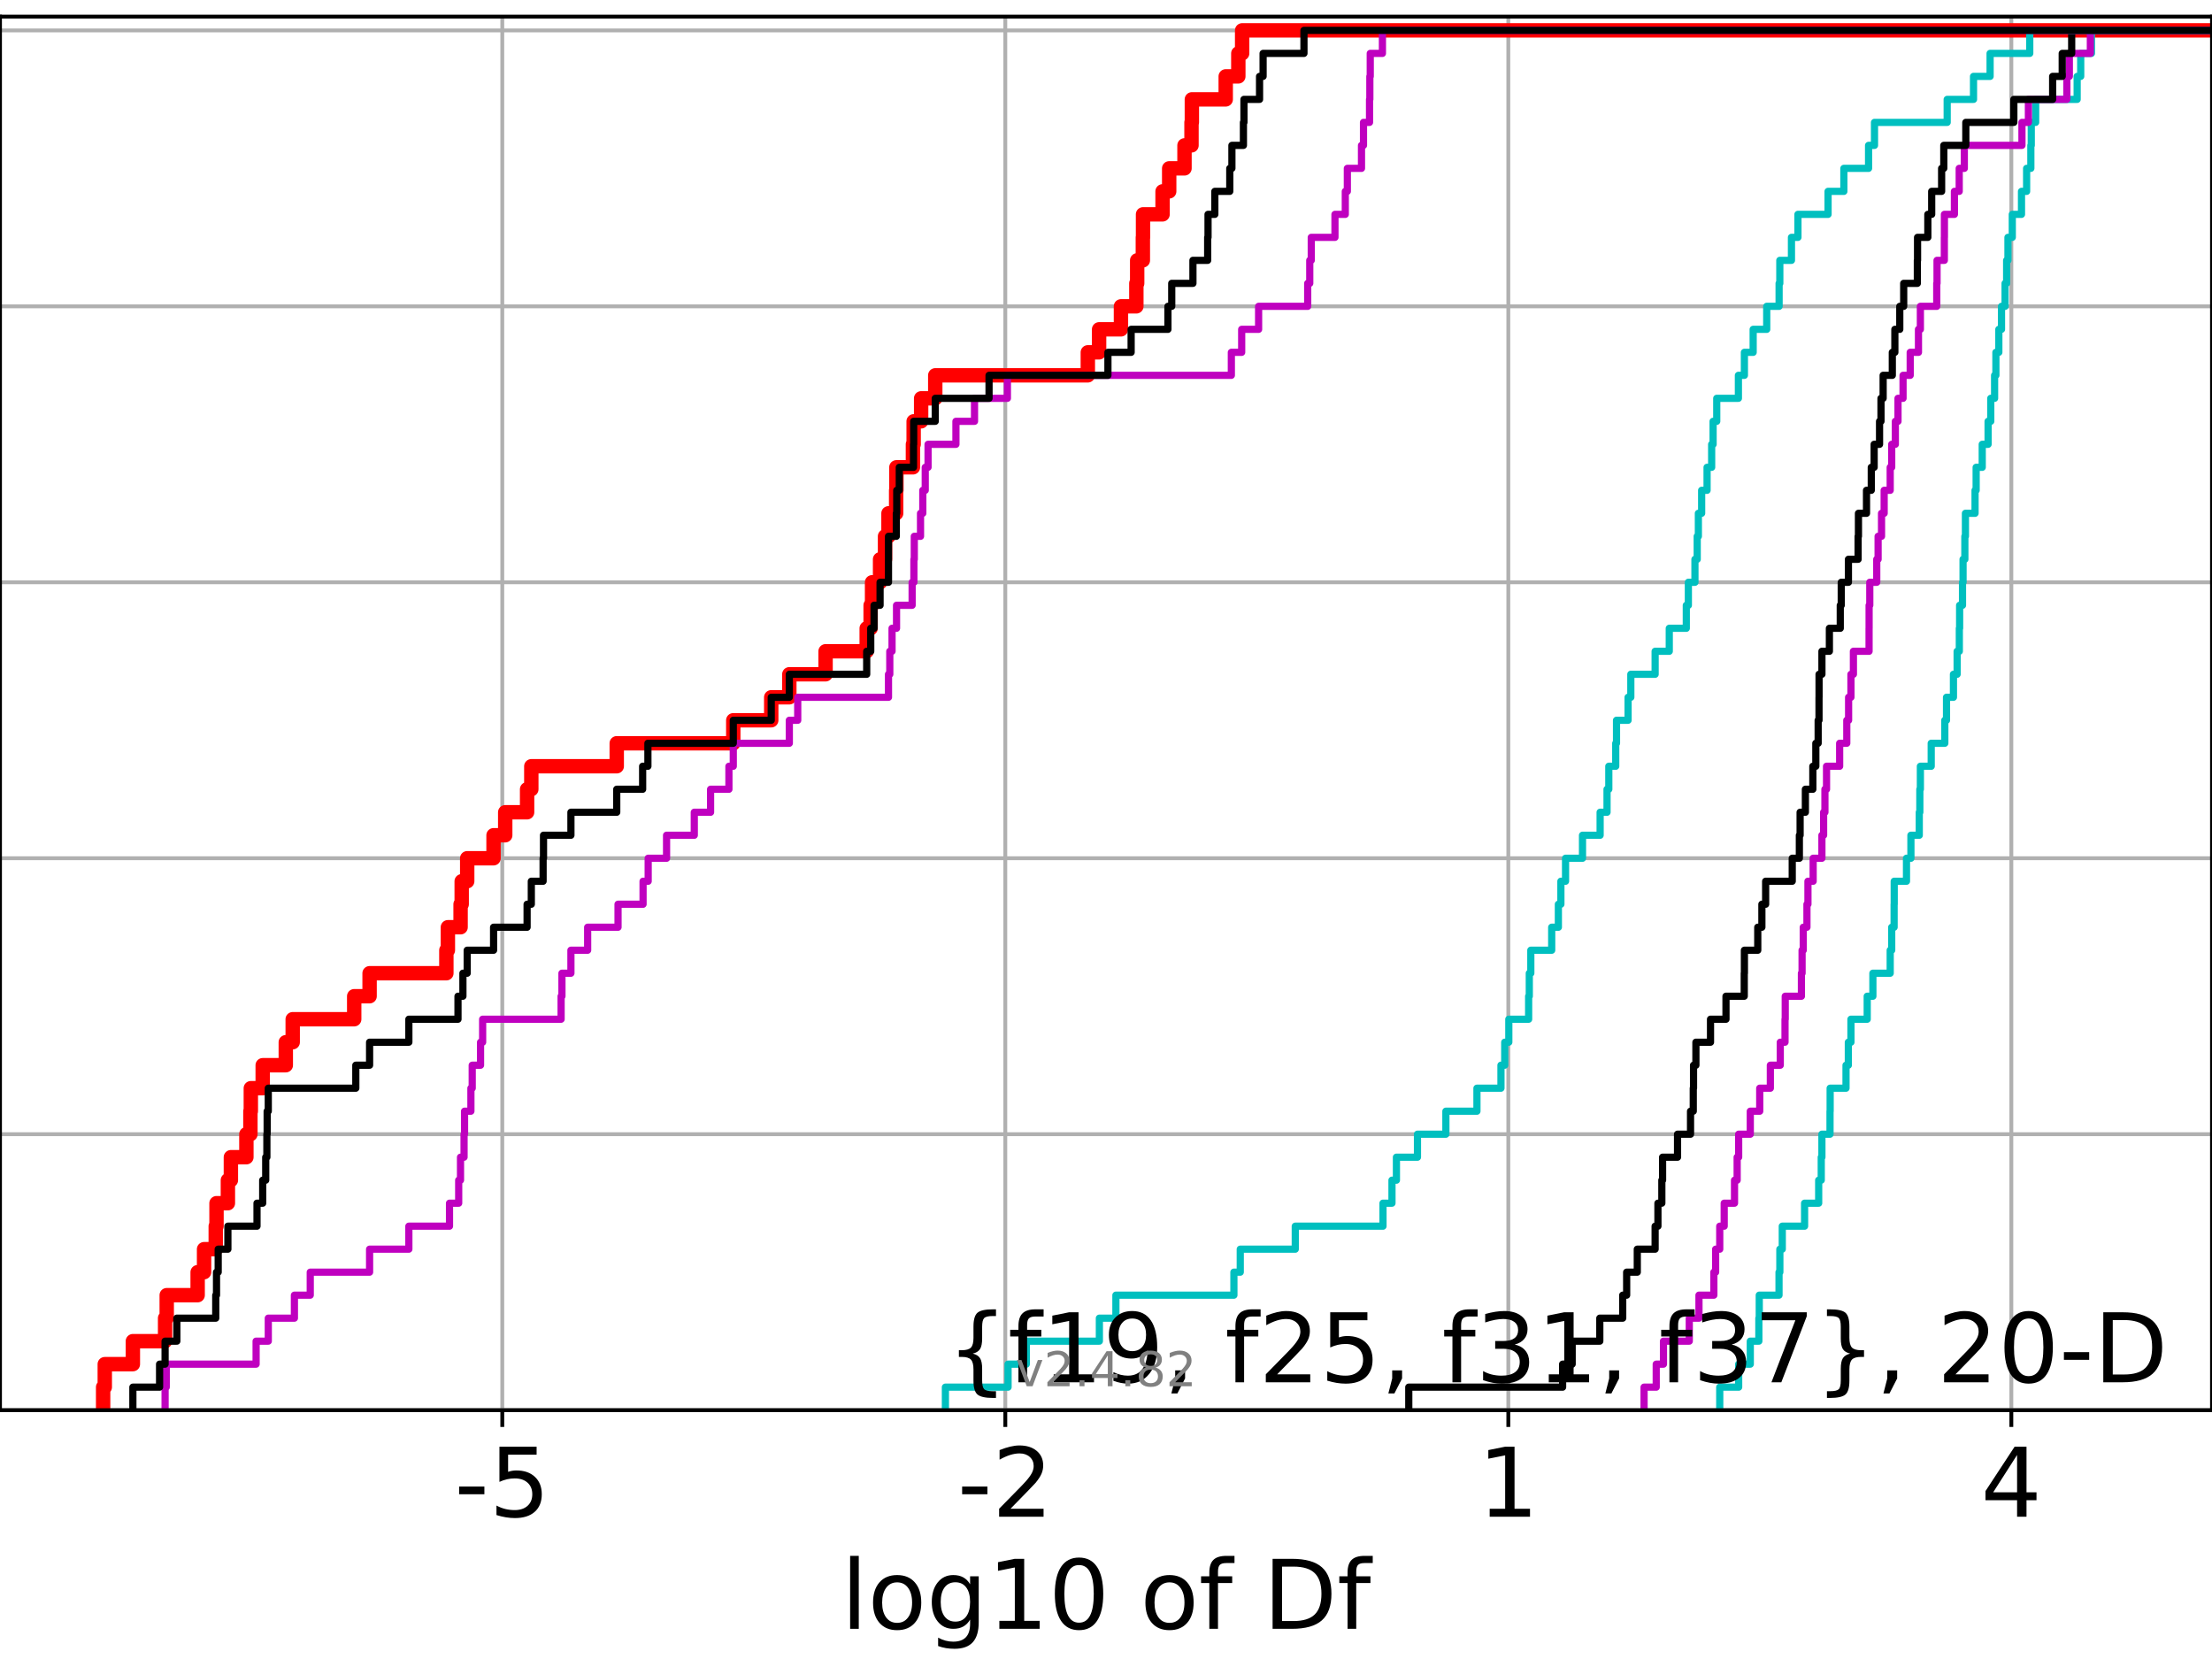 <?xml version="1.0" encoding="utf-8" standalone="no"?>
<!DOCTYPE svg PUBLIC "-//W3C//DTD SVG 1.1//EN"
  "http://www.w3.org/Graphics/SVG/1.1/DTD/svg11.dtd">
<!-- Created with matplotlib (https://matplotlib.org/) -->
<svg height="345.6pt" version="1.1" viewBox="0 0 460.8 345.6" width="460.8pt" xmlns="http://www.w3.org/2000/svg" xmlns:xlink="http://www.w3.org/1999/xlink">
 <defs>
  <style type="text/css">*{stroke-linecap:butt;stroke-linejoin:round;}</style>
 </defs>
 <g id="figure_1">
  <g id="patch_1">
   <path d="M 0 345.6 
L 460.8 345.6 
L 460.8 0 
L 0 0 
z
" style="fill:#ffffff;"/>
  </g>
  <g id="axes_1">
   <g id="patch_2">
    <path d="M 0 293.76 
L 460.8 293.76 
L 460.8 3.456 
L 0 3.456 
z
" style="fill:#ffffff;"/>
   </g>
   <g id="matplotlib.axis_1">
    <g id="xtick_1">
     <g id="line2d_1">
      <path clip-path="url(#p7b592b51a3)" d="M 104.636 293.76 
L 104.636 3.456 
" style="fill:none;stroke:#b0b0b0;stroke-linecap:square;stroke-width:0.8;"/>
     </g>
     <g id="line2d_2">
      <defs>
       <path d="M 0 0 
L 0 3.5 
" id="mfb94c43397" style="stroke:#000000;stroke-width:0.8;"/>
      </defs>
      <g>
       <use style="stroke:#000000;stroke-width:0.8;" x="104.636" xlink:href="#mfb94c43397" y="293.76"/>
      </g>
     </g>
     <g id="text_1">
      <!-- -5 -->
      <g transform="translate(94.666 315.957)scale(0.2 -0.2)">
       <defs>
        <path d="M 4.891 31.391 
L 31.203 31.391 
L 31.203 23.391 
L 4.891 23.391 
z
" id="DejaVuSans-45"/>
        <path d="M 10.797 72.906 
L 49.516 72.906 
L 49.516 64.594 
L 19.828 64.594 
L 19.828 46.734 
Q 21.969 47.469 24.109 47.828 
Q 26.266 48.188 28.422 48.188 
Q 40.625 48.188 47.75 41.5 
Q 54.891 34.812 54.891 23.391 
Q 54.891 11.625 47.562 5.094 
Q 40.234 -1.422 26.906 -1.422 
Q 22.312 -1.422 17.547 -0.641 
Q 12.797 0.141 7.719 1.703 
L 7.719 11.625 
Q 12.109 9.234 16.797 8.062 
Q 21.484 6.891 26.703 6.891 
Q 35.156 6.891 40.078 11.328 
Q 45.016 15.766 45.016 23.391 
Q 45.016 31 40.078 35.438 
Q 35.156 39.891 26.703 39.891 
Q 22.75 39.891 18.812 39.016 
Q 14.891 38.141 10.797 36.281 
z
" id="DejaVuSans-53"/>
       </defs>
       <use xlink:href="#DejaVuSans-45"/>
       <use x="36.084" xlink:href="#DejaVuSans-53"/>
      </g>
     </g>
    </g>
    <g id="xtick_2">
     <g id="line2d_3">
      <path clip-path="url(#p7b592b51a3)" d="M 209.424 293.76 
L 209.424 3.456 
" style="fill:none;stroke:#b0b0b0;stroke-linecap:square;stroke-width:0.8;"/>
     </g>
     <g id="line2d_4">
      <g>
       <use style="stroke:#000000;stroke-width:0.8;" x="209.424" xlink:href="#mfb94c43397" y="293.76"/>
      </g>
     </g>
     <g id="text_2">
      <!-- -2 -->
      <g transform="translate(199.454 315.957)scale(0.2 -0.2)">
       <defs>
        <path d="M 19.188 8.297 
L 53.609 8.297 
L 53.609 0 
L 7.328 0 
L 7.328 8.297 
Q 12.938 14.109 22.625 23.891 
Q 32.328 33.688 34.812 36.531 
Q 39.547 41.844 41.422 45.531 
Q 43.312 49.219 43.312 52.781 
Q 43.312 58.594 39.234 62.25 
Q 35.156 65.922 28.609 65.922 
Q 23.969 65.922 18.812 64.312 
Q 13.672 62.703 7.812 59.422 
L 7.812 69.391 
Q 13.766 71.781 18.938 73 
Q 24.125 74.219 28.422 74.219 
Q 39.75 74.219 46.484 68.547 
Q 53.219 62.891 53.219 53.422 
Q 53.219 48.922 51.531 44.891 
Q 49.859 40.875 45.406 35.406 
Q 44.188 33.984 37.641 27.219 
Q 31.109 20.453 19.188 8.297 
z
" id="DejaVuSans-50"/>
       </defs>
       <use xlink:href="#DejaVuSans-45"/>
       <use x="36.084" xlink:href="#DejaVuSans-50"/>
      </g>
     </g>
    </g>
    <g id="xtick_3">
     <g id="line2d_5">
      <path clip-path="url(#p7b592b51a3)" d="M 314.211 293.76 
L 314.211 3.456 
" style="fill:none;stroke:#b0b0b0;stroke-linecap:square;stroke-width:0.8;"/>
     </g>
     <g id="line2d_6">
      <g>
       <use style="stroke:#000000;stroke-width:0.8;" x="314.211" xlink:href="#mfb94c43397" y="293.76"/>
      </g>
     </g>
     <g id="text_3">
      <!-- 1 -->
      <g transform="translate(307.849 315.957)scale(0.2 -0.2)">
       <defs>
        <path d="M 12.406 8.297 
L 28.516 8.297 
L 28.516 63.922 
L 10.984 60.406 
L 10.984 69.391 
L 28.422 72.906 
L 38.281 72.906 
L 38.281 8.297 
L 54.391 8.297 
L 54.391 0 
L 12.406 0 
z
" id="DejaVuSans-49"/>
       </defs>
       <use xlink:href="#DejaVuSans-49"/>
      </g>
     </g>
    </g>
    <g id="xtick_4">
     <g id="line2d_7">
      <path clip-path="url(#p7b592b51a3)" d="M 418.999 293.76 
L 418.999 3.456 
" style="fill:none;stroke:#b0b0b0;stroke-linecap:square;stroke-width:0.8;"/>
     </g>
     <g id="line2d_8">
      <g>
       <use style="stroke:#000000;stroke-width:0.8;" x="418.999" xlink:href="#mfb94c43397" y="293.76"/>
      </g>
     </g>
     <g id="text_4">
      <!-- 4 -->
      <g transform="translate(412.636 315.957)scale(0.2 -0.2)">
       <defs>
        <path d="M 37.797 64.312 
L 12.891 25.391 
L 37.797 25.391 
z
M 35.203 72.906 
L 47.609 72.906 
L 47.609 25.391 
L 58.016 25.391 
L 58.016 17.188 
L 47.609 17.188 
L 47.609 0 
L 37.797 0 
L 37.797 17.188 
L 4.891 17.188 
L 4.891 26.703 
z
" id="DejaVuSans-52"/>
       </defs>
       <use xlink:href="#DejaVuSans-52"/>
      </g>
     </g>
    </g>
    <g id="text_5">
     <!-- log10 of Df -->
     <g transform="translate(175.214 339.313)scale(0.2 -0.2)">
      <defs>
       <path d="M 9.422 75.984 
L 18.406 75.984 
L 18.406 0 
L 9.422 0 
z
" id="DejaVuSans-108"/>
       <path d="M 30.609 48.391 
Q 23.391 48.391 19.188 42.75 
Q 14.984 37.109 14.984 27.297 
Q 14.984 17.484 19.156 11.844 
Q 23.344 6.203 30.609 6.203 
Q 37.797 6.203 41.984 11.859 
Q 46.188 17.531 46.188 27.297 
Q 46.188 37.016 41.984 42.703 
Q 37.797 48.391 30.609 48.391 
z
M 30.609 56 
Q 42.328 56 49.016 48.375 
Q 55.719 40.766 55.719 27.297 
Q 55.719 13.875 49.016 6.219 
Q 42.328 -1.422 30.609 -1.422 
Q 18.844 -1.422 12.172 6.219 
Q 5.516 13.875 5.516 27.297 
Q 5.516 40.766 12.172 48.375 
Q 18.844 56 30.609 56 
z
" id="DejaVuSans-111"/>
       <path d="M 45.406 27.984 
Q 45.406 37.75 41.375 43.109 
Q 37.359 48.484 30.078 48.484 
Q 22.859 48.484 18.828 43.109 
Q 14.797 37.75 14.797 27.984 
Q 14.797 18.266 18.828 12.891 
Q 22.859 7.516 30.078 7.516 
Q 37.359 7.516 41.375 12.891 
Q 45.406 18.266 45.406 27.984 
z
M 54.391 6.781 
Q 54.391 -7.172 48.188 -13.984 
Q 42 -20.797 29.203 -20.797 
Q 24.469 -20.797 20.266 -20.094 
Q 16.062 -19.391 12.109 -17.922 
L 12.109 -9.188 
Q 16.062 -11.328 19.922 -12.344 
Q 23.781 -13.375 27.781 -13.375 
Q 36.625 -13.375 41.016 -8.766 
Q 45.406 -4.156 45.406 5.172 
L 45.406 9.625 
Q 42.625 4.781 38.281 2.391 
Q 33.938 0 27.875 0 
Q 17.828 0 11.672 7.656 
Q 5.516 15.328 5.516 27.984 
Q 5.516 40.672 11.672 48.328 
Q 17.828 56 27.875 56 
Q 33.938 56 38.281 53.609 
Q 42.625 51.219 45.406 46.391 
L 45.406 54.688 
L 54.391 54.688 
z
" id="DejaVuSans-103"/>
       <path d="M 31.781 66.406 
Q 24.172 66.406 20.328 58.906 
Q 16.5 51.422 16.5 36.375 
Q 16.5 21.391 20.328 13.891 
Q 24.172 6.391 31.781 6.391 
Q 39.453 6.391 43.281 13.891 
Q 47.125 21.391 47.125 36.375 
Q 47.125 51.422 43.281 58.906 
Q 39.453 66.406 31.781 66.406 
z
M 31.781 74.219 
Q 44.047 74.219 50.516 64.516 
Q 56.984 54.828 56.984 36.375 
Q 56.984 17.969 50.516 8.266 
Q 44.047 -1.422 31.781 -1.422 
Q 19.531 -1.422 13.062 8.266 
Q 6.594 17.969 6.594 36.375 
Q 6.594 54.828 13.062 64.516 
Q 19.531 74.219 31.781 74.219 
z
" id="DejaVuSans-48"/>
       <path id="DejaVuSans-32"/>
       <path d="M 37.109 75.984 
L 37.109 68.5 
L 28.516 68.5 
Q 23.688 68.5 21.797 66.547 
Q 19.922 64.594 19.922 59.516 
L 19.922 54.688 
L 34.719 54.688 
L 34.719 47.703 
L 19.922 47.703 
L 19.922 0 
L 10.891 0 
L 10.891 47.703 
L 2.297 47.703 
L 2.297 54.688 
L 10.891 54.688 
L 10.891 58.5 
Q 10.891 67.625 15.141 71.797 
Q 19.391 75.984 28.609 75.984 
z
" id="DejaVuSans-102"/>
       <path d="M 19.672 64.797 
L 19.672 8.109 
L 31.594 8.109 
Q 46.688 8.109 53.688 14.938 
Q 60.688 21.781 60.688 36.531 
Q 60.688 51.172 53.688 57.984 
Q 46.688 64.797 31.594 64.797 
z
M 9.812 72.906 
L 30.078 72.906 
Q 51.266 72.906 61.172 64.094 
Q 71.094 55.281 71.094 36.531 
Q 71.094 17.672 61.125 8.828 
Q 51.172 0 30.078 0 
L 9.812 0 
z
" id="DejaVuSans-68"/>
      </defs>
      <use xlink:href="#DejaVuSans-108"/>
      <use x="27.783" xlink:href="#DejaVuSans-111"/>
      <use x="88.965" xlink:href="#DejaVuSans-103"/>
      <use x="152.441" xlink:href="#DejaVuSans-49"/>
      <use x="216.064" xlink:href="#DejaVuSans-48"/>
      <use x="279.688" xlink:href="#DejaVuSans-32"/>
      <use x="311.475" xlink:href="#DejaVuSans-111"/>
      <use x="372.656" xlink:href="#DejaVuSans-102"/>
      <use x="407.861" xlink:href="#DejaVuSans-32"/>
      <use x="439.648" xlink:href="#DejaVuSans-68"/>
      <use x="516.65" xlink:href="#DejaVuSans-102"/>
     </g>
    </g>
   </g>
   <g id="matplotlib.axis_2">
    <g id="ytick_1">
     <g id="line2d_9">
      <path clip-path="url(#p7b592b51a3)" d="M 0 293.76 
L 460.8 293.76 
" style="fill:none;stroke:#b0b0b0;stroke-linecap:square;stroke-width:0.8;"/>
     </g>
     <g id="line2d_10">
      <defs>
       <path d="M 0 0 
L -3.5 0 
" id="m4bef299e7c" style="stroke:#000000;stroke-width:0.8;"/>
      </defs>
      <g>
       <use style="stroke:#000000;stroke-width:0.8;" x="0" xlink:href="#m4bef299e7c" y="293.76"/>
      </g>
     </g>
    </g>
    <g id="ytick_2">
     <g id="line2d_11">
      <path clip-path="url(#p7b592b51a3)" d="M 0 236.274 
L 460.8 236.274 
" style="fill:none;stroke:#b0b0b0;stroke-linecap:square;stroke-width:0.8;"/>
     </g>
     <g id="line2d_12">
      <g>
       <use style="stroke:#000000;stroke-width:0.8;" x="0" xlink:href="#m4bef299e7c" y="236.274"/>
      </g>
     </g>
    </g>
    <g id="ytick_3">
     <g id="line2d_13">
      <path clip-path="url(#p7b592b51a3)" d="M 0 178.788 
L 460.8 178.788 
" style="fill:none;stroke:#b0b0b0;stroke-linecap:square;stroke-width:0.8;"/>
     </g>
     <g id="line2d_14">
      <g>
       <use style="stroke:#000000;stroke-width:0.8;" x="0" xlink:href="#m4bef299e7c" y="178.788"/>
      </g>
     </g>
    </g>
    <g id="ytick_4">
     <g id="line2d_15">
      <path clip-path="url(#p7b592b51a3)" d="M 0 121.302 
L 460.8 121.302 
" style="fill:none;stroke:#b0b0b0;stroke-linecap:square;stroke-width:0.8;"/>
     </g>
     <g id="line2d_16">
      <g>
       <use style="stroke:#000000;stroke-width:0.8;" x="0" xlink:href="#m4bef299e7c" y="121.302"/>
      </g>
     </g>
    </g>
    <g id="ytick_5">
     <g id="line2d_17">
      <path clip-path="url(#p7b592b51a3)" d="M 0 63.816 
L 460.8 63.816 
" style="fill:none;stroke:#b0b0b0;stroke-linecap:square;stroke-width:0.8;"/>
     </g>
     <g id="line2d_18">
      <g>
       <use style="stroke:#000000;stroke-width:0.8;" x="0" xlink:href="#m4bef299e7c" y="63.816"/>
      </g>
     </g>
    </g>
    <g id="ytick_6">
     <g id="line2d_19">
      <path clip-path="url(#p7b592b51a3)" d="M 0 6.33 
L 460.8 6.33 
" style="fill:none;stroke:#b0b0b0;stroke-linecap:square;stroke-width:0.8;"/>
     </g>
     <g id="line2d_20">
      <g>
       <use style="stroke:#000000;stroke-width:0.8;" x="0" xlink:href="#m4bef299e7c" y="6.33"/>
      </g>
     </g>
    </g>
   </g>
   <g id="line2d_21">
    <path clip-path="url(#p7b592b51a3)" d="M 21.485 293.76 
L 21.485 288.97 
L 21.827 288.97 
L 21.827 284.179 
L 27.68 284.179 
L 27.68 279.389 
L 34.392 279.389 
L 34.392 274.598 
L 34.731 274.598 
L 34.731 269.808 
L 41.173 269.808 
L 41.173 265.017 
L 42.51 265.017 
L 42.51 260.227 
L 44.943 260.227 
L 44.943 255.436 
L 45.104 255.436 
L 45.104 250.646 
L 47.474 250.646 
L 47.474 245.855 
L 48.098 245.855 
L 48.098 241.065 
L 51.327 241.065 
L 51.327 236.274 
L 52.164 236.274 
L 52.164 231.484 
L 52.251 231.484 
L 52.251 226.693 
L 54.725 226.693 
L 54.725 221.903 
L 59.536 221.903 
L 59.536 217.112 
L 60.975 217.112 
L 60.975 212.322 
L 73.787 212.322 
L 73.787 207.531 
L 76.993 207.531 
L 76.993 202.741 
L 92.986 202.741 
L 92.986 197.95 
L 93.302 197.95 
L 93.302 193.16 
L 95.948 193.16 
L 95.948 188.369 
L 96.179 188.369 
L 96.179 183.579 
L 97.327 183.579 
L 97.327 178.788 
L 102.814 178.788 
L 102.814 173.998 
L 105.246 173.998 
L 105.246 169.207 
L 109.804 169.207 
L 109.804 164.417 
L 110.683 164.417 
L 110.683 159.626 
L 128.478 159.626 
L 128.478 154.836 
L 152.755 154.836 
L 152.755 150.045 
L 160.662 150.045 
L 160.662 145.255 
L 164.431 145.255 
L 164.431 140.464 
L 171.982 140.464 
L 171.982 135.674 
L 180.549 135.674 
L 180.549 130.883 
L 181.368 130.883 
L 181.368 126.093 
L 181.667 126.093 
L 181.667 121.302 
L 183.335 121.302 
L 183.335 116.512 
L 184.368 116.512 
L 184.368 111.721 
L 185.089 111.721 
L 185.089 106.931 
L 186.684 106.931 
L 186.684 102.14 
L 186.734 102.14 
L 186.734 97.35 
L 190.18 97.35 
L 190.18 92.559 
L 190.329 92.559 
L 190.329 87.769 
L 191.89 87.769 
L 191.89 82.978 
L 194.831 82.978 
L 194.831 78.188 
L 226.613 78.188 
L 226.613 73.397 
L 228.963 73.397 
L 228.963 68.607 
L 233.516 68.607 
L 233.516 63.816 
L 236.723 63.816 
L 236.723 59.026 
L 236.895 59.026 
L 236.895 54.235 
L 238.077 54.235 
L 238.077 49.445 
L 238.114 49.445 
L 238.114 44.654 
L 242.183 44.654 
L 242.183 39.864 
L 243.564 39.864 
L 243.564 35.073 
L 246.753 35.073 
L 246.753 30.283 
L 248.211 30.283 
L 248.211 25.492 
L 248.287 25.492 
L 248.287 20.702 
L 255.34 20.702 
L 255.34 15.911 
L 257.965 15.911 
L 257.965 11.121 
L 258.76 11.121 
L 258.76 6.33 
L 258.76 6.33 
L 258.76 6.33 
L 460.8 6.33 
" style="fill:none;stroke:#ff0000;stroke-linecap:square;stroke-width:3;"/>
   </g>
   <g id="line2d_22">
    <path clip-path="url(#p7b592b51a3)" d="M 358.254 293.76 
L 358.254 288.97 
L 362.197 288.97 
L 362.197 284.179 
L 364.617 284.179 
L 364.617 279.389 
L 366.401 279.389 
L 366.401 274.598 
L 366.486 274.598 
L 366.486 269.808 
L 370.602 269.808 
L 370.602 265.017 
L 370.776 265.017 
L 370.776 260.227 
L 371.281 260.227 
L 371.281 255.436 
L 375.928 255.436 
L 375.928 250.646 
L 378.865 250.646 
L 378.865 245.855 
L 379.399 245.855 
L 379.399 241.065 
L 379.537 241.065 
L 379.537 236.274 
L 381.226 236.274 
L 381.226 231.484 
L 381.254 231.484 
L 381.254 226.693 
L 384.559 226.693 
L 384.559 221.903 
L 385.044 221.903 
L 385.044 217.112 
L 385.585 217.112 
L 385.585 212.322 
L 388.974 212.322 
L 388.974 207.531 
L 390.156 207.531 
L 390.156 202.741 
L 393.764 202.741 
L 393.764 197.95 
L 394.077 197.95 
L 394.077 193.16 
L 394.578 193.16 
L 394.578 188.369 
L 394.6 188.369 
L 394.6 183.579 
L 397.157 183.579 
L 397.157 178.788 
L 398.077 178.788 
L 398.077 173.998 
L 399.819 173.998 
L 399.819 169.207 
L 399.937 169.207 
L 399.937 164.417 
L 400.049 164.417 
L 400.049 159.626 
L 402.308 159.626 
L 402.308 154.836 
L 405.139 154.836 
L 405.139 150.045 
L 405.493 150.045 
L 405.493 145.255 
L 406.939 145.255 
L 406.939 140.464 
L 407.706 140.464 
L 407.706 135.674 
L 408.164 135.674 
L 408.164 130.883 
L 408.225 130.883 
L 408.225 126.093 
L 408.826 126.093 
L 408.826 121.302 
L 408.94 121.302 
L 408.94 116.512 
L 409.316 116.512 
L 409.316 111.721 
L 409.435 111.721 
L 409.435 106.931 
L 411.44 106.931 
L 411.44 102.14 
L 411.668 102.14 
L 411.668 97.35 
L 412.935 97.35 
L 412.935 92.559 
L 414.155 92.559 
L 414.155 87.769 
L 414.713 87.769 
L 414.713 82.978 
L 415.511 82.978 
L 415.511 78.188 
L 415.782 78.188 
L 415.782 73.397 
L 416.395 73.397 
L 416.395 68.607 
L 416.951 68.607 
L 416.951 63.816 
L 417.695 63.816 
L 417.695 59.026 
L 418.02 59.026 
L 418.02 54.235 
L 418.293 54.235 
L 418.293 49.445 
L 419.196 49.445 
L 419.196 44.654 
L 421.114 44.654 
L 421.114 39.864 
L 422.182 39.864 
L 422.182 35.073 
L 423.063 35.073 
L 423.063 30.283 
L 423.152 30.283 
L 423.152 25.492 
L 424.065 25.492 
L 424.065 20.702 
L 432.709 20.702 
L 432.709 15.911 
L 433.451 15.911 
L 433.451 11.121 
L 435.687 11.121 
L 435.687 6.33 
L 435.687 6.33 
L 435.687 6.33 
L 460.8 6.33 
" style="fill:none;stroke:#00bfbf;stroke-linecap:square;stroke-width:1.5;"/>
   </g>
   <g id="line2d_23">
    <path clip-path="url(#p7b592b51a3)" d="M 342.491 293.76 
L 342.491 288.97 
L 345.022 288.97 
L 345.022 284.179 
L 346.532 284.179 
L 346.532 279.389 
L 351.908 279.389 
L 351.908 274.598 
L 353.927 274.598 
L 353.927 269.808 
L 357.029 269.808 
L 357.029 265.017 
L 357.398 265.017 
L 357.398 260.227 
L 358.254 260.227 
L 358.254 255.436 
L 359.183 255.436 
L 359.183 250.646 
L 361.331 250.646 
L 361.331 245.855 
L 361.881 245.855 
L 361.881 241.065 
L 362.197 241.065 
L 362.197 236.274 
L 364.617 236.274 
L 364.617 231.484 
L 366.583 231.484 
L 366.583 226.693 
L 368.797 226.693 
L 368.797 221.903 
L 370.863 221.903 
L 370.863 217.112 
L 371.852 217.112 
L 371.852 212.322 
L 371.899 212.322 
L 371.899 207.531 
L 375.269 207.531 
L 375.269 202.741 
L 375.406 202.741 
L 375.406 197.95 
L 375.651 197.95 
L 375.651 193.16 
L 376.421 193.16 
L 376.421 188.369 
L 376.628 188.369 
L 376.628 183.579 
L 377.714 183.579 
L 377.714 178.788 
L 379.537 178.788 
L 379.537 173.998 
L 379.892 173.998 
L 379.892 169.207 
L 380.166 169.207 
L 380.166 164.417 
L 380.5 164.417 
L 380.5 159.626 
L 383.233 159.626 
L 383.233 154.836 
L 384.72 154.836 
L 384.72 150.045 
L 385.098 150.045 
L 385.098 145.255 
L 385.585 145.255 
L 385.585 140.464 
L 386.099 140.464 
L 386.099 135.674 
L 389.361 135.674 
L 389.361 130.883 
L 389.369 130.883 
L 389.369 126.093 
L 389.51 126.093 
L 389.51 121.302 
L 390.961 121.302 
L 390.961 116.512 
L 391.243 116.512 
L 391.243 111.721 
L 391.957 111.721 
L 391.957 106.931 
L 392.506 106.931 
L 392.506 102.14 
L 393.764 102.14 
L 393.764 97.35 
L 394.077 97.35 
L 394.077 92.559 
L 394.836 92.559 
L 394.836 87.769 
L 395.388 87.769 
L 395.388 82.978 
L 396.44 82.978 
L 396.44 78.188 
L 397.93 78.188 
L 397.93 73.397 
L 399.652 73.397 
L 399.652 68.607 
L 400.049 68.607 
L 400.049 63.816 
L 403.459 63.816 
L 403.459 59.026 
L 403.521 59.026 
L 403.521 54.235 
L 405.042 54.235 
L 405.042 49.445 
L 405.056 49.445 
L 405.056 44.654 
L 407.14 44.654 
L 407.14 39.864 
L 408.14 39.864 
L 408.14 35.073 
L 409.203 35.073 
L 409.203 30.283 
L 421.21 30.283 
L 421.21 25.492 
L 422.554 25.492 
L 422.554 20.702 
L 430.56 20.702 
L 430.56 15.911 
L 431.082 15.911 
L 431.082 11.121 
L 435.461 11.121 
L 435.461 6.33 
L 435.461 6.33 
L 435.461 6.33 
L 460.8 6.33 
" style="fill:none;stroke:#bf00bf;stroke-linecap:square;stroke-width:1.5;"/>
   </g>
   <g id="line2d_24">
    <path clip-path="url(#p7b592b51a3)" d="M 293.473 293.76 
L 293.473 288.97 
L 325.521 288.97 
L 325.521 284.179 
L 327.512 284.179 
L 327.512 279.389 
L 333.268 279.389 
L 333.268 274.598 
L 338.04 274.598 
L 338.04 269.808 
L 338.863 269.808 
L 338.863 265.017 
L 341.077 265.017 
L 341.077 260.227 
L 344.793 260.227 
L 344.793 255.436 
L 345.377 255.436 
L 345.377 250.646 
L 346.191 250.646 
L 346.191 245.855 
L 346.347 245.855 
L 346.347 241.065 
L 349.462 241.065 
L 349.462 236.274 
L 352.168 236.274 
L 352.168 231.484 
L 352.739 231.484 
L 352.739 226.693 
L 352.794 226.693 
L 352.794 221.903 
L 353.289 221.903 
L 353.289 217.112 
L 356.331 217.112 
L 356.331 212.322 
L 359.555 212.322 
L 359.555 207.531 
L 363.359 207.531 
L 363.359 202.741 
L 363.391 202.741 
L 363.391 197.95 
L 366.174 197.95 
L 366.174 193.16 
L 367.032 193.16 
L 367.032 188.369 
L 367.816 188.369 
L 367.816 183.579 
L 373.356 183.579 
L 373.356 178.788 
L 374.84 178.788 
L 374.84 173.998 
L 374.997 173.998 
L 374.997 169.207 
L 376.095 169.207 
L 376.095 164.417 
L 377.646 164.417 
L 377.646 159.626 
L 378.271 159.626 
L 378.271 154.836 
L 378.755 154.836 
L 378.755 150.045 
L 378.934 150.045 
L 378.934 145.255 
L 378.943 145.255 
L 378.943 140.464 
L 379.541 140.464 
L 379.541 135.674 
L 381.095 135.674 
L 381.095 130.883 
L 383.362 130.883 
L 383.362 126.093 
L 383.567 126.093 
L 383.567 121.302 
L 385.062 121.302 
L 385.062 116.512 
L 387.077 116.512 
L 387.077 111.721 
L 387.15 111.721 
L 387.15 106.931 
L 388.827 106.931 
L 388.827 102.14 
L 389.822 102.14 
L 389.822 97.35 
L 390.42 97.35 
L 390.42 92.559 
L 391.545 92.559 
L 391.545 87.769 
L 391.845 87.769 
L 391.845 82.978 
L 392.293 82.978 
L 392.293 78.188 
L 394.203 78.188 
L 394.203 73.397 
L 394.735 73.397 
L 394.735 68.607 
L 395.758 68.607 
L 395.758 63.816 
L 396.575 63.816 
L 396.575 59.026 
L 399.419 59.026 
L 399.419 54.235 
L 399.461 54.235 
L 399.461 49.445 
L 401.603 49.445 
L 401.603 44.654 
L 402.407 44.654 
L 402.407 39.864 
L 404.476 39.864 
L 404.476 35.073 
L 404.927 35.073 
L 404.927 30.283 
L 409.516 30.283 
L 409.516 25.492 
L 419.521 25.492 
L 419.521 20.702 
L 427.605 20.702 
L 427.605 15.911 
L 429.599 15.911 
L 429.599 11.121 
L 431.569 11.121 
L 431.569 6.33 
L 431.569 6.33 
L 431.569 6.33 
L 460.8 6.33 
" style="fill:none;stroke:#000000;stroke-linecap:square;stroke-width:1.5;"/>
   </g>
   <g id="line2d_25">
    <path clip-path="url(#p7b592b51a3)" d="M 196.945 293.76 
L 196.945 288.97 
L 209.998 288.97 
L 209.998 284.179 
L 213.798 284.179 
L 213.798 279.389 
L 229.02 279.389 
L 229.02 274.598 
L 232.462 274.598 
L 232.462 269.808 
L 257.045 269.808 
L 257.045 265.017 
L 258.369 265.017 
L 258.369 260.227 
L 269.828 260.227 
L 269.828 255.436 
L 288.103 255.436 
L 288.103 250.646 
L 289.975 250.646 
L 289.975 245.855 
L 290.901 245.855 
L 290.901 241.065 
L 295.285 241.065 
L 295.285 236.274 
L 301.204 236.274 
L 301.204 231.484 
L 307.675 231.484 
L 307.675 226.693 
L 312.677 226.693 
L 312.677 221.903 
L 313.462 221.903 
L 313.462 217.112 
L 314.313 217.112 
L 314.313 212.322 
L 318.443 212.322 
L 318.443 207.531 
L 318.581 207.531 
L 318.581 202.741 
L 318.897 202.741 
L 318.897 197.95 
L 323.248 197.95 
L 323.248 193.16 
L 324.638 193.16 
L 324.638 188.369 
L 325.162 188.369 
L 325.162 183.579 
L 326.133 183.579 
L 326.133 178.788 
L 329.664 178.788 
L 329.664 173.998 
L 333.335 173.998 
L 333.335 169.207 
L 334.774 169.207 
L 334.774 164.417 
L 335.143 164.417 
L 335.143 159.626 
L 336.586 159.626 
L 336.586 154.836 
L 336.749 154.836 
L 336.749 150.045 
L 339.159 150.045 
L 339.159 145.255 
L 339.73 145.255 
L 339.73 140.464 
L 344.794 140.464 
L 344.794 135.674 
L 347.74 135.674 
L 347.74 130.883 
L 351.288 130.883 
L 351.288 126.093 
L 351.717 126.093 
L 351.717 121.302 
L 353.088 121.302 
L 353.088 116.512 
L 353.559 116.512 
L 353.559 111.721 
L 353.802 111.721 
L 353.802 106.931 
L 354.485 106.931 
L 354.485 102.14 
L 355.614 102.14 
L 355.614 97.35 
L 356.57 97.35 
L 356.57 92.559 
L 356.87 92.559 
L 356.87 87.769 
L 357.629 87.769 
L 357.629 82.978 
L 362.141 82.978 
L 362.141 78.188 
L 363.39 78.188 
L 363.39 73.397 
L 365.215 73.397 
L 365.215 68.607 
L 368.039 68.607 
L 368.039 63.816 
L 370.619 63.816 
L 370.619 59.026 
L 370.768 59.026 
L 370.768 54.235 
L 373.193 54.235 
L 373.193 49.445 
L 374.544 49.445 
L 374.544 44.654 
L 380.819 44.654 
L 380.819 39.864 
L 384.111 39.864 
L 384.111 35.073 
L 389.256 35.073 
L 389.256 30.283 
L 390.492 30.283 
L 390.492 25.492 
L 405.635 25.492 
L 405.635 20.702 
L 411.12 20.702 
L 411.12 15.911 
L 414.574 15.911 
L 414.574 11.121 
L 422.835 11.121 
L 422.835 6.33 
L 422.835 6.33 
L 422.835 6.33 
L 460.8 6.33 
" style="fill:none;stroke:#00bfbf;stroke-linecap:square;stroke-width:1.5;"/>
   </g>
   <g id="line2d_26">
    <path clip-path="url(#p7b592b51a3)" d="M 34.392 293.76 
L 34.392 288.97 
L 34.634 288.97 
L 34.634 284.179 
L 53.352 284.179 
L 53.352 279.389 
L 55.89 279.389 
L 55.89 274.598 
L 61.331 274.598 
L 61.331 269.808 
L 64.631 269.808 
L 64.631 265.017 
L 76.993 265.017 
L 76.993 260.227 
L 85.173 260.227 
L 85.173 255.436 
L 93.64 255.436 
L 93.64 250.646 
L 95.554 250.646 
L 95.554 245.855 
L 95.932 245.855 
L 95.932 241.065 
L 96.672 241.065 
L 96.672 236.274 
L 96.774 236.274 
L 96.774 231.484 
L 98.099 231.484 
L 98.099 226.693 
L 98.371 226.693 
L 98.371 221.903 
L 100.107 221.903 
L 100.107 217.112 
L 100.543 217.112 
L 100.543 212.322 
L 116.889 212.322 
L 116.889 207.531 
L 117.063 207.531 
L 117.063 202.741 
L 118.934 202.741 
L 118.934 197.95 
L 122.419 197.95 
L 122.419 193.16 
L 128.747 193.16 
L 128.747 188.369 
L 133.962 188.369 
L 133.962 183.579 
L 135.027 183.579 
L 135.027 178.788 
L 138.858 178.788 
L 138.858 173.998 
L 144.633 173.998 
L 144.633 169.207 
L 148.027 169.207 
L 148.027 164.417 
L 151.848 164.417 
L 151.848 159.626 
L 152.755 159.626 
L 152.755 154.836 
L 164.431 154.836 
L 164.431 150.045 
L 166.181 150.045 
L 166.181 145.255 
L 185.089 145.255 
L 185.089 140.464 
L 185.36 140.464 
L 185.36 135.674 
L 185.83 135.674 
L 185.83 130.883 
L 186.765 130.883 
L 186.765 126.093 
L 190.014 126.093 
L 190.014 121.302 
L 190.382 121.302 
L 190.382 116.512 
L 190.463 116.512 
L 190.463 111.721 
L 191.761 111.721 
L 191.761 106.931 
L 192.235 106.931 
L 192.235 102.14 
L 192.746 102.14 
L 192.746 97.35 
L 193.33 97.35 
L 193.33 92.559 
L 199.138 92.559 
L 199.138 87.769 
L 203.009 87.769 
L 203.009 82.978 
L 209.858 82.978 
L 209.858 78.188 
L 256.512 78.188 
L 256.512 73.397 
L 258.665 73.397 
L 258.665 68.607 
L 262.191 68.607 
L 262.191 63.816 
L 272.418 63.816 
L 272.418 59.026 
L 272.846 59.026 
L 272.846 54.235 
L 273.161 54.235 
L 273.161 49.445 
L 278.097 49.445 
L 278.097 44.654 
L 280.25 44.654 
L 280.25 39.864 
L 280.677 39.864 
L 280.677 35.073 
L 283.624 35.073 
L 283.624 30.283 
L 284.041 30.283 
L 284.041 25.492 
L 285.298 25.492 
L 285.298 20.702 
L 285.364 20.702 
L 285.364 15.911 
L 285.448 15.911 
L 285.448 11.121 
L 287.984 11.121 
L 287.984 6.33 
L 287.984 6.33 
L 287.984 6.33 
L 460.8 6.33 
" style="fill:none;stroke:#bf00bf;stroke-linecap:square;stroke-width:1.5;"/>
   </g>
   <g id="line2d_27">
    <path clip-path="url(#p7b592b51a3)" d="M 27.68 293.76 
L 27.68 288.97 
L 33.244 288.97 
L 33.244 284.179 
L 34.392 284.179 
L 34.392 279.389 
L 36.838 279.389 
L 36.838 274.598 
L 44.943 274.598 
L 44.943 269.808 
L 45.104 269.808 
L 45.104 265.017 
L 45.454 265.017 
L 45.454 260.227 
L 47.474 260.227 
L 47.474 255.436 
L 53.539 255.436 
L 53.539 250.646 
L 54.725 250.646 
L 54.725 245.855 
L 55.354 245.855 
L 55.354 241.065 
L 55.596 241.065 
L 55.596 236.274 
L 55.653 236.274 
L 55.653 231.484 
L 55.888 231.484 
L 55.888 226.693 
L 74.121 226.693 
L 74.121 221.903 
L 76.993 221.903 
L 76.993 217.112 
L 85.173 217.112 
L 85.173 212.322 
L 95.408 212.322 
L 95.408 207.531 
L 96.434 207.531 
L 96.434 202.741 
L 97.327 202.741 
L 97.327 197.95 
L 102.823 197.95 
L 102.823 193.16 
L 109.804 193.16 
L 109.804 188.369 
L 110.683 188.369 
L 110.683 183.579 
L 113.138 183.579 
L 113.138 178.788 
L 113.223 178.788 
L 113.223 173.998 
L 118.934 173.998 
L 118.934 169.207 
L 128.478 169.207 
L 128.478 164.417 
L 133.874 164.417 
L 133.874 159.626 
L 134.97 159.626 
L 134.97 154.836 
L 152.755 154.836 
L 152.755 150.045 
L 160.662 150.045 
L 160.662 145.255 
L 164.431 145.255 
L 164.431 140.464 
L 180.549 140.464 
L 180.549 135.674 
L 181.391 135.674 
L 181.391 130.883 
L 182.081 130.883 
L 182.081 126.093 
L 183.335 126.093 
L 183.335 121.302 
L 185.089 121.302 
L 185.089 116.512 
L 185.091 116.512 
L 185.091 111.721 
L 186.719 111.721 
L 186.719 106.931 
L 186.808 106.931 
L 186.808 102.14 
L 187.338 102.14 
L 187.338 97.35 
L 190.302 97.35 
L 190.302 92.559 
L 190.337 92.559 
L 190.337 87.769 
L 194.831 87.769 
L 194.831 82.978 
L 206.036 82.978 
L 206.036 78.188 
L 230.801 78.188 
L 230.801 73.397 
L 235.635 73.397 
L 235.635 68.607 
L 243.301 68.607 
L 243.301 63.816 
L 244.094 63.816 
L 244.094 59.026 
L 248.51 59.026 
L 248.51 54.235 
L 251.58 54.235 
L 251.58 49.445 
L 251.655 49.445 
L 251.655 44.654 
L 253.071 44.654 
L 253.071 39.864 
L 256.185 39.864 
L 256.185 35.073 
L 256.629 35.073 
L 256.629 30.283 
L 259.029 30.283 
L 259.029 25.492 
L 259.139 25.492 
L 259.139 20.702 
L 262.388 20.702 
L 262.388 15.911 
L 263.126 15.911 
L 263.126 11.121 
L 271.639 11.121 
L 271.639 6.33 
L 271.639 6.33 
L 271.639 6.33 
L 460.8 6.33 
" style="fill:none;stroke:#000000;stroke-linecap:square;stroke-width:1.5;"/>
   </g>
   <g id="patch_3">
    <path d="M 0 293.76 
L 0 3.456 
" style="fill:none;stroke:#000000;stroke-linecap:square;stroke-linejoin:miter;stroke-width:0.8;"/>
   </g>
   <g id="patch_4">
    <path d="M 460.8 293.76 
L 460.8 3.456 
" style="fill:none;stroke:#000000;stroke-linecap:square;stroke-linejoin:miter;stroke-width:0.8;"/>
   </g>
   <g id="patch_5">
    <path d="M 0 293.76 
L 460.8 293.76 
" style="fill:none;stroke:#000000;stroke-linecap:square;stroke-linejoin:miter;stroke-width:0.8;"/>
   </g>
   <g id="patch_6">
    <path d="M 0 3.456 
L 460.8 3.456 
" style="fill:none;stroke:#000000;stroke-linecap:square;stroke-linejoin:miter;stroke-width:0.8;"/>
   </g>
   <g id="text_6">
    <!-- {f19, f25, f31, f37}, 20-D -->
    <g transform="translate(197.256 287.954)scale(0.2 -0.2)">
     <defs>
      <path d="M 51.125 -9.281 
L 51.125 -16.312 
L 48.094 -16.312 
Q 35.938 -16.312 31.812 -12.688 
Q 27.688 -9.078 27.688 1.703 
L 27.688 13.375 
Q 27.688 20.75 25.047 23.578 
Q 22.406 26.422 15.484 26.422 
L 12.5 26.422 
L 12.5 33.406 
L 15.484 33.406 
Q 22.469 33.406 25.078 36.203 
Q 27.688 39.016 27.688 46.297 
L 27.688 58.016 
Q 27.688 68.797 31.812 72.391 
Q 35.938 75.984 48.094 75.984 
L 51.125 75.984 
L 51.125 69 
L 47.797 69 
Q 40.922 69 38.812 66.844 
Q 36.719 64.703 36.719 57.812 
L 36.719 45.703 
Q 36.719 38.031 34.5 34.562 
Q 32.281 31.109 26.906 29.891 
Q 32.328 28.562 34.516 25.094 
Q 36.719 21.625 36.719 14.016 
L 36.719 1.906 
Q 36.719 -4.984 38.812 -7.125 
Q 40.922 -9.281 47.797 -9.281 
z
" id="DejaVuSans-123"/>
      <path d="M 10.984 1.516 
L 10.984 10.5 
Q 14.703 8.734 18.5 7.812 
Q 22.312 6.891 25.984 6.891 
Q 35.75 6.891 40.891 13.453 
Q 46.047 20.016 46.781 33.406 
Q 43.953 29.203 39.594 26.953 
Q 35.25 24.703 29.984 24.703 
Q 19.047 24.703 12.672 31.312 
Q 6.297 37.938 6.297 49.422 
Q 6.297 60.641 12.938 67.422 
Q 19.578 74.219 30.609 74.219 
Q 43.266 74.219 49.922 64.516 
Q 56.594 54.828 56.594 36.375 
Q 56.594 19.141 48.406 8.859 
Q 40.234 -1.422 26.422 -1.422 
Q 22.703 -1.422 18.891 -0.688 
Q 15.094 0.047 10.984 1.516 
z
M 30.609 32.422 
Q 37.25 32.422 41.125 36.953 
Q 45.016 41.5 45.016 49.422 
Q 45.016 57.281 41.125 61.844 
Q 37.25 66.406 30.609 66.406 
Q 23.969 66.406 20.094 61.844 
Q 16.219 57.281 16.219 49.422 
Q 16.219 41.5 20.094 36.953 
Q 23.969 32.422 30.609 32.422 
z
" id="DejaVuSans-57"/>
      <path d="M 11.719 12.406 
L 22.016 12.406 
L 22.016 4 
L 14.016 -11.625 
L 7.719 -11.625 
L 11.719 4 
z
" id="DejaVuSans-44"/>
      <path d="M 40.578 39.312 
Q 47.656 37.797 51.625 33 
Q 55.609 28.219 55.609 21.188 
Q 55.609 10.406 48.188 4.484 
Q 40.766 -1.422 27.094 -1.422 
Q 22.516 -1.422 17.656 -0.516 
Q 12.797 0.391 7.625 2.203 
L 7.625 11.719 
Q 11.719 9.328 16.594 8.109 
Q 21.484 6.891 26.812 6.891 
Q 36.078 6.891 40.938 10.547 
Q 45.797 14.203 45.797 21.188 
Q 45.797 27.641 41.281 31.266 
Q 36.766 34.906 28.719 34.906 
L 20.219 34.906 
L 20.219 43.016 
L 29.109 43.016 
Q 36.375 43.016 40.234 45.922 
Q 44.094 48.828 44.094 54.297 
Q 44.094 59.906 40.109 62.906 
Q 36.141 65.922 28.719 65.922 
Q 24.656 65.922 20.016 65.031 
Q 15.375 64.156 9.812 62.312 
L 9.812 71.094 
Q 15.438 72.656 20.344 73.438 
Q 25.25 74.219 29.594 74.219 
Q 40.828 74.219 47.359 69.109 
Q 53.906 64.016 53.906 55.328 
Q 53.906 49.266 50.438 45.094 
Q 46.969 40.922 40.578 39.312 
z
" id="DejaVuSans-51"/>
      <path d="M 8.203 72.906 
L 55.078 72.906 
L 55.078 68.703 
L 28.609 0 
L 18.312 0 
L 43.219 64.594 
L 8.203 64.594 
z
" id="DejaVuSans-55"/>
      <path d="M 12.5 -9.281 
L 15.922 -9.281 
Q 22.75 -9.281 24.828 -7.172 
Q 26.906 -5.078 26.906 1.906 
L 26.906 14.016 
Q 26.906 21.625 29.094 25.094 
Q 31.297 28.562 36.719 29.891 
Q 31.297 31.109 29.094 34.562 
Q 26.906 38.031 26.906 45.703 
L 26.906 57.812 
Q 26.906 64.75 24.828 66.875 
Q 22.75 69 15.922 69 
L 12.5 69 
L 12.5 75.984 
L 15.578 75.984 
Q 27.734 75.984 31.812 72.391 
Q 35.891 68.797 35.891 58.016 
L 35.891 46.297 
Q 35.891 39.016 38.516 36.203 
Q 41.156 33.406 48.094 33.406 
L 51.125 33.406 
L 51.125 26.422 
L 48.094 26.422 
Q 41.156 26.422 38.516 23.578 
Q 35.891 20.75 35.891 13.375 
L 35.891 1.703 
Q 35.891 -9.078 31.812 -12.688 
Q 27.734 -16.312 15.578 -16.312 
L 12.5 -16.312 
z
" id="DejaVuSans-125"/>
     </defs>
     <use xlink:href="#DejaVuSans-123"/>
     <use x="63.623" xlink:href="#DejaVuSans-102"/>
     <use x="98.828" xlink:href="#DejaVuSans-49"/>
     <use x="162.451" xlink:href="#DejaVuSans-57"/>
     <use x="226.074" xlink:href="#DejaVuSans-44"/>
     <use x="257.861" xlink:href="#DejaVuSans-32"/>
     <use x="289.648" xlink:href="#DejaVuSans-102"/>
     <use x="324.854" xlink:href="#DejaVuSans-50"/>
     <use x="388.477" xlink:href="#DejaVuSans-53"/>
     <use x="452.1" xlink:href="#DejaVuSans-44"/>
     <use x="483.887" xlink:href="#DejaVuSans-32"/>
     <use x="515.674" xlink:href="#DejaVuSans-102"/>
     <use x="550.879" xlink:href="#DejaVuSans-51"/>
     <use x="614.502" xlink:href="#DejaVuSans-49"/>
     <use x="678.125" xlink:href="#DejaVuSans-44"/>
     <use x="709.912" xlink:href="#DejaVuSans-32"/>
     <use x="741.699" xlink:href="#DejaVuSans-102"/>
     <use x="776.904" xlink:href="#DejaVuSans-51"/>
     <use x="840.527" xlink:href="#DejaVuSans-55"/>
     <use x="904.15" xlink:href="#DejaVuSans-125"/>
     <use x="967.773" xlink:href="#DejaVuSans-44"/>
     <use x="999.561" xlink:href="#DejaVuSans-32"/>
     <use x="1031.348" xlink:href="#DejaVuSans-50"/>
     <use x="1094.971" xlink:href="#DejaVuSans-48"/>
     <use x="1158.594" xlink:href="#DejaVuSans-45"/>
     <use x="1194.678" xlink:href="#DejaVuSans-68"/>
    </g>
   </g>
   <g id="text_7">
    <!-- v2.4.82 -->
    <g style="fill:#808080;" transform="translate(211.537 288.777)scale(0.1 -0.1)">
     <defs>
      <path d="M 2.984 54.688 
L 12.5 54.688 
L 29.594 8.797 
L 46.688 54.688 
L 56.203 54.688 
L 35.688 0 
L 23.484 0 
z
" id="DejaVuSans-118"/>
      <path d="M 10.688 12.406 
L 21 12.406 
L 21 0 
L 10.688 0 
z
" id="DejaVuSans-46"/>
      <path d="M 31.781 34.625 
Q 24.75 34.625 20.719 30.859 
Q 16.703 27.094 16.703 20.516 
Q 16.703 13.922 20.719 10.156 
Q 24.75 6.391 31.781 6.391 
Q 38.812 6.391 42.859 10.172 
Q 46.922 13.969 46.922 20.516 
Q 46.922 27.094 42.891 30.859 
Q 38.875 34.625 31.781 34.625 
z
M 21.922 38.812 
Q 15.578 40.375 12.031 44.719 
Q 8.5 49.078 8.5 55.328 
Q 8.5 64.062 14.719 69.141 
Q 20.953 74.219 31.781 74.219 
Q 42.672 74.219 48.875 69.141 
Q 55.078 64.062 55.078 55.328 
Q 55.078 49.078 51.531 44.719 
Q 48 40.375 41.703 38.812 
Q 48.828 37.156 52.797 32.312 
Q 56.781 27.484 56.781 20.516 
Q 56.781 9.906 50.312 4.234 
Q 43.844 -1.422 31.781 -1.422 
Q 19.734 -1.422 13.25 4.234 
Q 6.781 9.906 6.781 20.516 
Q 6.781 27.484 10.781 32.312 
Q 14.797 37.156 21.922 38.812 
z
M 18.312 54.391 
Q 18.312 48.734 21.844 45.562 
Q 25.391 42.391 31.781 42.391 
Q 38.141 42.391 41.719 45.562 
Q 45.312 48.734 45.312 54.391 
Q 45.312 60.062 41.719 63.234 
Q 38.141 66.406 31.781 66.406 
Q 25.391 66.406 21.844 63.234 
Q 18.312 60.062 18.312 54.391 
z
" id="DejaVuSans-56"/>
     </defs>
     <use xlink:href="#DejaVuSans-118"/>
     <use x="59.18" xlink:href="#DejaVuSans-50"/>
     <use x="122.803" xlink:href="#DejaVuSans-46"/>
     <use x="154.59" xlink:href="#DejaVuSans-52"/>
     <use x="218.213" xlink:href="#DejaVuSans-46"/>
     <use x="250" xlink:href="#DejaVuSans-56"/>
     <use x="313.623" xlink:href="#DejaVuSans-50"/>
    </g>
   </g>
  </g>
 </g>
 <defs>
  <clipPath id="p7b592b51a3">
   <rect height="290.304" width="460.8" x="0" y="3.456"/>
  </clipPath>
 </defs>
</svg>
